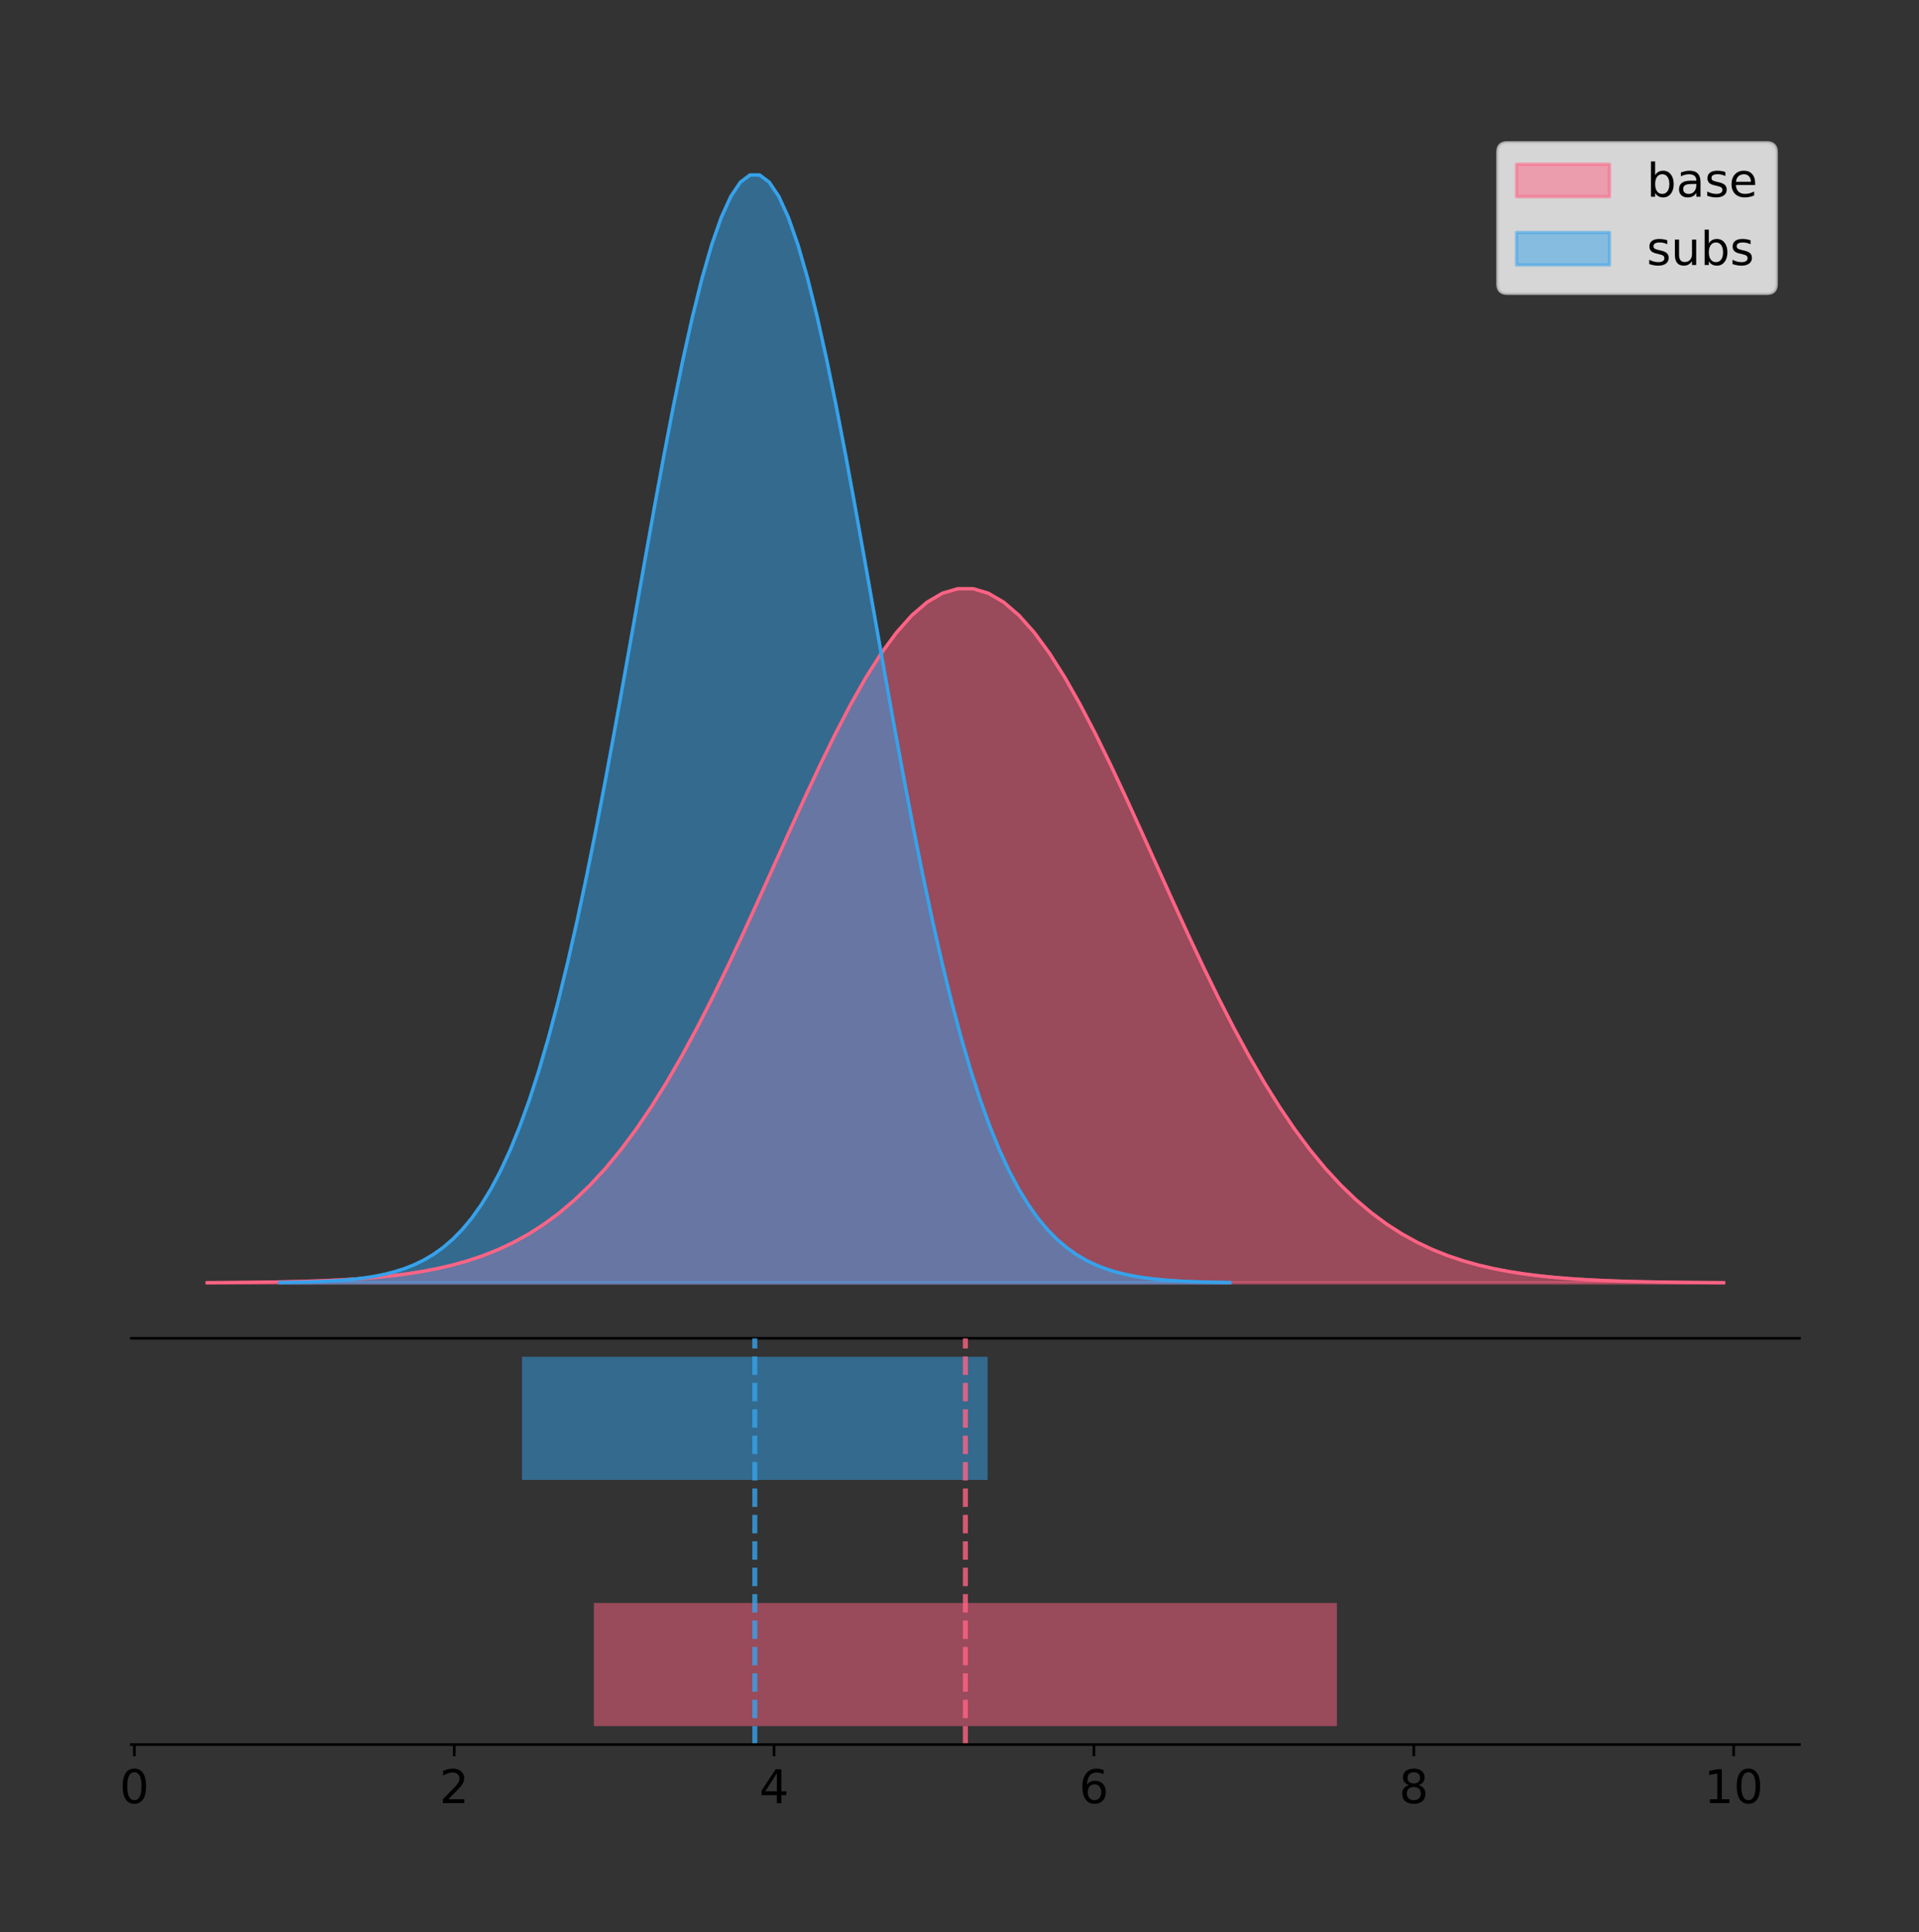 <?xml version="1.0" encoding="utf-8" standalone="no"?>
<!DOCTYPE svg PUBLIC "-//W3C//DTD SVG 1.1//EN"
  "http://www.w3.org/Graphics/SVG/1.1/DTD/svg11.dtd">
<!-- Created with matplotlib (https://matplotlib.org/) -->
<svg height="581.789pt" version="1.1" viewBox="0 0 577.745 581.789" width="577.745pt" xmlns="http://www.w3.org/2000/svg" xmlns:xlink="http://www.w3.org/1999/xlink">
 <rect x="0" y="0" width="577.745" height="581.789" fill="#333333" stroke="none"/>
 <defs>
  <style type="text/css">
*{stroke-linecap:butt;stroke-linejoin:round;}
  </style>
 </defs>
 <g id="figure_1">
  <g id="patch_1">
   <path d="M 0 581.789 
L 577.745 581.789 
L 577.745 0 
L 0 0 
z
" style="fill:none;"/>
  </g>
  <g id="axes_1">
   <g id="patch_2">
    <path d="M 39.545 402.93 
L 541.745 402.93 
L 541.745 36 
L 39.545 36 
z
" style="fill:none;"/>
   </g>
   <g id="PolyCollection_1">
    <defs>
     <path d="M 62.373 -195.538 
L 62.373 -195.608 
L 66.984 -195.635 
L 71.596 -195.67 
L 76.207 -195.718 
L 80.819 -195.781 
L 85.43 -195.864 
L 90.042 -195.972 
L 94.654 -196.113 
L 99.265 -196.294 
L 103.877 -196.526 
L 108.488 -196.821 
L 113.1 -197.193 
L 117.711 -197.659 
L 122.323 -198.238 
L 126.935 -198.954 
L 131.546 -199.831 
L 136.158 -200.899 
L 140.769 -202.188 
L 145.381 -203.733 
L 149.992 -205.572 
L 154.604 -207.743 
L 159.216 -210.287 
L 163.827 -213.246 
L 168.439 -216.661 
L 173.05 -220.569 
L 177.662 -225.008 
L 182.273 -230.008 
L 186.885 -235.594 
L 191.497 -241.782 
L 196.108 -248.579 
L 200.72 -255.979 
L 205.331 -263.963 
L 209.943 -272.497 
L 214.554 -281.533 
L 219.166 -291.003 
L 223.778 -300.827 
L 228.389 -310.907 
L 233.001 -321.128 
L 237.612 -331.365 
L 242.224 -341.48 
L 246.835 -351.328 
L 251.447 -360.758 
L 256.059 -369.619 
L 260.67 -377.76 
L 265.282 -385.042 
L 269.893 -391.331 
L 274.505 -396.512 
L 279.116 -400.488 
L 283.728 -403.182 
L 288.34 -404.543 
L 292.951 -404.543 
L 297.563 -403.182 
L 302.174 -400.488 
L 306.786 -396.512 
L 311.397 -391.331 
L 316.009 -385.042 
L 320.621 -377.76 
L 325.232 -369.619 
L 329.844 -360.758 
L 334.455 -351.328 
L 339.067 -341.48 
L 343.678 -331.365 
L 348.29 -321.128 
L 352.902 -310.907 
L 357.513 -300.827 
L 362.125 -291.003 
L 366.736 -281.533 
L 371.348 -272.497 
L 375.959 -263.963 
L 380.571 -255.979 
L 385.182 -248.579 
L 389.794 -241.782 
L 394.406 -235.594 
L 399.017 -230.008 
L 403.629 -225.008 
L 408.24 -220.569 
L 412.852 -216.661 
L 417.463 -213.246 
L 422.075 -210.287 
L 426.687 -207.743 
L 431.298 -205.572 
L 435.91 -203.733 
L 440.521 -202.188 
L 445.133 -200.899 
L 449.744 -199.831 
L 454.356 -198.954 
L 458.968 -198.238 
L 463.579 -197.659 
L 468.191 -197.193 
L 472.802 -196.821 
L 477.414 -196.526 
L 482.025 -196.294 
L 486.637 -196.113 
L 491.249 -195.972 
L 495.86 -195.864 
L 500.472 -195.781 
L 505.083 -195.718 
L 509.695 -195.67 
L 514.306 -195.635 
L 518.918 -195.608 
L 518.918 -195.538 
L 518.918 -195.538 
L 514.306 -195.538 
L 509.695 -195.538 
L 505.083 -195.538 
L 500.472 -195.538 
L 495.86 -195.538 
L 491.249 -195.538 
L 486.637 -195.538 
L 482.025 -195.538 
L 477.414 -195.538 
L 472.802 -195.538 
L 468.191 -195.538 
L 463.579 -195.538 
L 458.968 -195.538 
L 454.356 -195.538 
L 449.744 -195.538 
L 445.133 -195.538 
L 440.521 -195.538 
L 435.91 -195.538 
L 431.298 -195.538 
L 426.687 -195.538 
L 422.075 -195.538 
L 417.463 -195.538 
L 412.852 -195.538 
L 408.24 -195.538 
L 403.629 -195.538 
L 399.017 -195.538 
L 394.406 -195.538 
L 389.794 -195.538 
L 385.182 -195.538 
L 380.571 -195.538 
L 375.959 -195.538 
L 371.348 -195.538 
L 366.736 -195.538 
L 362.125 -195.538 
L 357.513 -195.538 
L 352.902 -195.538 
L 348.29 -195.538 
L 343.678 -195.538 
L 339.067 -195.538 
L 334.455 -195.538 
L 329.844 -195.538 
L 325.232 -195.538 
L 320.621 -195.538 
L 316.009 -195.538 
L 311.397 -195.538 
L 306.786 -195.538 
L 302.174 -195.538 
L 297.563 -195.538 
L 292.951 -195.538 
L 288.34 -195.538 
L 283.728 -195.538 
L 279.116 -195.538 
L 274.505 -195.538 
L 269.893 -195.538 
L 265.282 -195.538 
L 260.67 -195.538 
L 256.059 -195.538 
L 251.447 -195.538 
L 246.835 -195.538 
L 242.224 -195.538 
L 237.612 -195.538 
L 233.001 -195.538 
L 228.389 -195.538 
L 223.778 -195.538 
L 219.166 -195.538 
L 214.554 -195.538 
L 209.943 -195.538 
L 205.331 -195.538 
L 200.72 -195.538 
L 196.108 -195.538 
L 191.497 -195.538 
L 186.885 -195.538 
L 182.273 -195.538 
L 177.662 -195.538 
L 173.05 -195.538 
L 168.439 -195.538 
L 163.827 -195.538 
L 159.216 -195.538 
L 154.604 -195.538 
L 149.992 -195.538 
L 145.381 -195.538 
L 140.769 -195.538 
L 136.158 -195.538 
L 131.546 -195.538 
L 126.935 -195.538 
L 122.323 -195.538 
L 117.711 -195.538 
L 113.1 -195.538 
L 108.488 -195.538 
L 103.877 -195.538 
L 99.265 -195.538 
L 94.654 -195.538 
L 90.042 -195.538 
L 85.43 -195.538 
L 80.819 -195.538 
L 76.207 -195.538 
L 71.596 -195.538 
L 66.984 -195.538 
L 62.373 -195.538 
z
" id="me866368ce2" style="stroke:#ff6384;stroke-opacity:0.5;"/>
    </defs>
    <g clip-path="url(#pdef567abee)">
     <use style="fill:#ff6384;fill-opacity:0.5;stroke:#ff6384;stroke-opacity:0.5;" x="0" xlink:href="#me866368ce2" y="581.789"/>
    </g>
   </g>
   <g id="PolyCollection_2">
    <defs>
     <path d="M 84.22 -195.538 
L 84.22 -195.65 
L 87.11 -195.692 
L 89.999 -195.749 
L 92.888 -195.825 
L 95.778 -195.925 
L 98.667 -196.058 
L 101.557 -196.23 
L 104.446 -196.455 
L 107.336 -196.744 
L 110.225 -197.115 
L 113.115 -197.585 
L 116.004 -198.179 
L 118.893 -198.923 
L 121.783 -199.848 
L 124.672 -200.99 
L 127.562 -202.39 
L 130.451 -204.093 
L 133.341 -206.151 
L 136.23 -208.617 
L 139.12 -211.552 
L 142.009 -215.017 
L 144.898 -219.078 
L 147.788 -223.801 
L 150.677 -229.25 
L 153.567 -235.488 
L 156.456 -242.572 
L 159.346 -250.552 
L 162.235 -259.468 
L 165.125 -269.344 
L 168.014 -280.192 
L 170.903 -292.002 
L 173.793 -304.744 
L 176.682 -318.365 
L 179.572 -332.786 
L 182.461 -347.901 
L 185.351 -363.58 
L 188.24 -379.667 
L 191.13 -395.98 
L 194.019 -412.318 
L 196.908 -428.462 
L 199.798 -444.18 
L 202.687 -459.23 
L 205.577 -473.372 
L 208.466 -486.366 
L 211.356 -497.987 
L 214.245 -508.025 
L 217.135 -516.294 
L 220.024 -522.64 
L 222.913 -526.94 
L 225.803 -529.111 
L 228.692 -529.111 
L 231.582 -526.94 
L 234.471 -522.64 
L 237.361 -516.294 
L 240.25 -508.025 
L 243.14 -497.987 
L 246.029 -486.366 
L 248.918 -473.372 
L 251.808 -459.23 
L 254.697 -444.18 
L 257.587 -428.462 
L 260.476 -412.318 
L 263.366 -395.98 
L 266.255 -379.667 
L 269.145 -363.58 
L 272.034 -347.901 
L 274.923 -332.786 
L 277.813 -318.365 
L 280.702 -304.744 
L 283.592 -292.002 
L 286.481 -280.192 
L 289.371 -269.344 
L 292.26 -259.468 
L 295.15 -250.552 
L 298.039 -242.572 
L 300.928 -235.488 
L 303.818 -229.25 
L 306.707 -223.801 
L 309.597 -219.078 
L 312.486 -215.017 
L 315.376 -211.552 
L 318.265 -208.617 
L 321.155 -206.151 
L 324.044 -204.093 
L 326.933 -202.39 
L 329.823 -200.99 
L 332.712 -199.848 
L 335.602 -198.923 
L 338.491 -198.179 
L 341.381 -197.585 
L 344.27 -197.115 
L 347.16 -196.744 
L 350.049 -196.455 
L 352.938 -196.23 
L 355.828 -196.058 
L 358.717 -195.925 
L 361.607 -195.825 
L 364.496 -195.749 
L 367.386 -195.692 
L 370.275 -195.65 
L 370.275 -195.538 
L 370.275 -195.538 
L 367.386 -195.538 
L 364.496 -195.538 
L 361.607 -195.538 
L 358.717 -195.538 
L 355.828 -195.538 
L 352.938 -195.538 
L 350.049 -195.538 
L 347.16 -195.538 
L 344.27 -195.538 
L 341.381 -195.538 
L 338.491 -195.538 
L 335.602 -195.538 
L 332.712 -195.538 
L 329.823 -195.538 
L 326.933 -195.538 
L 324.044 -195.538 
L 321.155 -195.538 
L 318.265 -195.538 
L 315.376 -195.538 
L 312.486 -195.538 
L 309.597 -195.538 
L 306.707 -195.538 
L 303.818 -195.538 
L 300.928 -195.538 
L 298.039 -195.538 
L 295.15 -195.538 
L 292.26 -195.538 
L 289.371 -195.538 
L 286.481 -195.538 
L 283.592 -195.538 
L 280.702 -195.538 
L 277.813 -195.538 
L 274.923 -195.538 
L 272.034 -195.538 
L 269.145 -195.538 
L 266.255 -195.538 
L 263.366 -195.538 
L 260.476 -195.538 
L 257.587 -195.538 
L 254.697 -195.538 
L 251.808 -195.538 
L 248.918 -195.538 
L 246.029 -195.538 
L 243.14 -195.538 
L 240.25 -195.538 
L 237.361 -195.538 
L 234.471 -195.538 
L 231.582 -195.538 
L 228.692 -195.538 
L 225.803 -195.538 
L 222.913 -195.538 
L 220.024 -195.538 
L 217.135 -195.538 
L 214.245 -195.538 
L 211.356 -195.538 
L 208.466 -195.538 
L 205.577 -195.538 
L 202.687 -195.538 
L 199.798 -195.538 
L 196.908 -195.538 
L 194.019 -195.538 
L 191.13 -195.538 
L 188.24 -195.538 
L 185.351 -195.538 
L 182.461 -195.538 
L 179.572 -195.538 
L 176.682 -195.538 
L 173.793 -195.538 
L 170.903 -195.538 
L 168.014 -195.538 
L 165.125 -195.538 
L 162.235 -195.538 
L 159.346 -195.538 
L 156.456 -195.538 
L 153.567 -195.538 
L 150.677 -195.538 
L 147.788 -195.538 
L 144.898 -195.538 
L 142.009 -195.538 
L 139.12 -195.538 
L 136.23 -195.538 
L 133.341 -195.538 
L 130.451 -195.538 
L 127.562 -195.538 
L 124.672 -195.538 
L 121.783 -195.538 
L 118.893 -195.538 
L 116.004 -195.538 
L 113.115 -195.538 
L 110.225 -195.538 
L 107.336 -195.538 
L 104.446 -195.538 
L 101.557 -195.538 
L 98.667 -195.538 
L 95.778 -195.538 
L 92.888 -195.538 
L 89.999 -195.538 
L 87.11 -195.538 
L 84.22 -195.538 
z
" id="m98e767920c" style="stroke:#36a2eb;stroke-opacity:0.5;"/>
    </defs>
    <g clip-path="url(#pdef567abee)">
     <use style="fill:#36a2eb;fill-opacity:0.5;stroke:#36a2eb;stroke-opacity:0.5;" x="0" xlink:href="#m98e767920c" y="581.789"/>
    </g>
   </g>
   <g id="line2d_1">
    <path clip-path="url(#pdef567abee)" d="M 62.373 386.181 
L 66.984 386.155 
L 71.596 386.119 
L 76.207 386.072 
L 80.819 386.009 
L 85.43 385.926 
L 90.042 385.817 
L 94.654 385.677 
L 99.265 385.496 
L 103.877 385.263 
L 108.488 384.969 
L 113.1 384.597 
L 117.711 384.131 
L 122.323 383.551 
L 126.935 382.835 
L 131.546 381.958 
L 136.158 380.891 
L 140.769 379.602 
L 145.381 378.057 
L 149.992 376.218 
L 154.604 374.047 
L 159.216 371.502 
L 163.827 368.543 
L 168.439 365.129 
L 173.05 361.22 
L 177.662 356.781 
L 182.273 351.781 
L 186.885 346.195 
L 191.497 340.007 
L 196.108 333.21 
L 200.72 325.81 
L 205.331 317.827 
L 209.943 309.292 
L 214.554 300.257 
L 219.166 290.786 
L 223.778 280.962 
L 228.389 270.883 
L 233.001 260.662 
L 237.612 250.425 
L 242.224 240.309 
L 246.835 230.461 
L 251.447 221.031 
L 256.059 212.171 
L 260.67 204.029 
L 265.282 196.748 
L 269.893 190.459 
L 274.505 185.277 
L 279.116 181.301 
L 283.728 178.607 
L 288.34 177.247 
L 292.951 177.247 
L 297.563 178.607 
L 302.174 181.301 
L 306.786 185.277 
L 311.397 190.459 
L 316.009 196.748 
L 320.621 204.029 
L 325.232 212.171 
L 329.844 221.031 
L 334.455 230.461 
L 339.067 240.309 
L 343.678 250.425 
L 348.29 260.662 
L 352.902 270.883 
L 357.513 280.962 
L 362.125 290.786 
L 366.736 300.257 
L 371.348 309.292 
L 375.959 317.827 
L 380.571 325.81 
L 385.182 333.21 
L 389.794 340.007 
L 394.406 346.195 
L 399.017 351.781 
L 403.629 356.781 
L 408.24 361.22 
L 412.852 365.129 
L 417.463 368.543 
L 422.075 371.502 
L 426.687 374.047 
L 431.298 376.218 
L 435.91 378.057 
L 440.521 379.602 
L 445.133 380.891 
L 449.744 381.958 
L 454.356 382.835 
L 458.968 383.551 
L 463.579 384.131 
L 468.191 384.597 
L 472.802 384.969 
L 477.414 385.263 
L 482.025 385.496 
L 486.637 385.677 
L 491.249 385.817 
L 495.86 385.926 
L 500.472 386.009 
L 505.083 386.072 
L 509.695 386.119 
L 514.306 386.155 
L 518.918 386.181 
" style="fill:none;stroke:#ff6384;stroke-linecap:square;"/>
   </g>
   <g id="line2d_2">
    <path clip-path="url(#pdef567abee)" d="M 84.22 386.139 
L 87.11 386.097 
L 89.999 386.04 
L 92.888 385.965 
L 95.778 385.864 
L 98.667 385.732 
L 101.557 385.559 
L 104.446 385.334 
L 107.336 385.045 
L 110.225 384.675 
L 113.115 384.204 
L 116.004 383.61 
L 118.893 382.867 
L 121.783 381.941 
L 124.672 380.799 
L 127.562 379.399 
L 130.451 377.696 
L 133.341 375.639 
L 136.23 373.172 
L 139.12 370.238 
L 142.009 366.772 
L 144.898 362.711 
L 147.788 357.989 
L 150.677 352.539 
L 153.567 346.301 
L 156.456 339.217 
L 159.346 331.237 
L 162.235 322.322 
L 165.125 312.445 
L 168.014 301.597 
L 170.903 289.787 
L 173.793 277.045 
L 176.682 263.424 
L 179.572 249.004 
L 182.461 233.888 
L 185.351 218.209 
L 188.24 202.123 
L 191.13 185.809 
L 194.019 169.471 
L 196.908 153.327 
L 199.798 137.61 
L 202.687 122.559 
L 205.577 108.418 
L 208.466 95.423 
L 211.356 83.803 
L 214.245 73.765 
L 217.135 65.495 
L 220.024 59.15 
L 222.913 54.85 
L 225.803 52.679 
L 228.692 52.679 
L 231.582 54.85 
L 234.471 59.15 
L 237.361 65.495 
L 240.25 73.765 
L 243.14 83.803 
L 246.029 95.423 
L 248.918 108.418 
L 251.808 122.559 
L 254.697 137.61 
L 257.587 153.327 
L 260.476 169.471 
L 263.366 185.809 
L 266.255 202.123 
L 269.145 218.209 
L 272.034 233.888 
L 274.923 249.004 
L 277.813 263.424 
L 280.702 277.045 
L 283.592 289.787 
L 286.481 301.597 
L 289.371 312.445 
L 292.26 322.322 
L 295.15 331.237 
L 298.039 339.217 
L 300.928 346.301 
L 303.818 352.539 
L 306.707 357.989 
L 309.597 362.711 
L 312.486 366.772 
L 315.376 370.238 
L 318.265 373.172 
L 321.155 375.639 
L 324.044 377.696 
L 326.933 379.399 
L 329.823 380.799 
L 332.712 381.941 
L 335.602 382.867 
L 338.491 383.61 
L 341.381 384.204 
L 344.27 384.675 
L 347.16 385.045 
L 350.049 385.334 
L 352.938 385.559 
L 355.828 385.732 
L 358.717 385.864 
L 361.607 385.965 
L 364.496 386.04 
L 367.386 386.097 
L 370.275 386.139 
" style="fill:none;stroke:#36a2eb;stroke-linecap:square;"/>
   </g>
   <g id="patch_3">
    <path d="M 39.545 402.93 
L 541.745 402.93 
" style="fill:none;stroke:#000000;stroke-linecap:square;stroke-linejoin:miter;stroke-width:0.8;"/>
   </g>
   <g id="legend_1">
    <g id="patch_4">
     <path d="M 453.771 88.299 
L 531.945 88.299 
Q 534.745 88.299 534.745 85.499 
L 534.745 45.8 
Q 534.745 43 531.945 43 
L 453.771 43 
Q 450.971 43 450.971 45.8 
L 450.971 85.499 
Q 450.971 88.299 453.771 88.299 
z
" style="fill:#ffffff;opacity:0.8;stroke:#cccccc;stroke-linejoin:miter;"/>
    </g>
    <g id="patch_5">
     <path d="M 456.571 59.238 
L 484.571 59.238 
L 484.571 49.438 
L 456.571 49.438 
z
" style="fill:#ff6384;opacity:0.5;stroke:#ff6384;stroke-linejoin:miter;"/>
    </g>
    <g id="text_1">
     <!-- base -->
     <defs>
      <path d="M 48.688 27.297 
Q 48.688 37.203 44.609 42.844 
Q 40.531 48.484 33.406 48.484 
Q 26.266 48.484 22.188 42.844 
Q 18.109 37.203 18.109 27.297 
Q 18.109 17.391 22.188 11.75 
Q 26.266 6.109 33.406 6.109 
Q 40.531 6.109 44.609 11.75 
Q 48.688 17.391 48.688 27.297 
z
M 18.109 46.391 
Q 20.953 51.266 25.266 53.625 
Q 29.594 56 35.594 56 
Q 45.562 56 51.781 48.094 
Q 58.016 40.188 58.016 27.297 
Q 58.016 14.406 51.781 6.484 
Q 45.562 -1.422 35.594 -1.422 
Q 29.594 -1.422 25.266 0.953 
Q 20.953 3.328 18.109 8.203 
L 18.109 0 
L 9.078 0 
L 9.078 75.984 
L 18.109 75.984 
z
" id="DejaVuSans-98"/>
      <path d="M 34.281 27.484 
Q 23.391 27.484 19.188 25 
Q 14.984 22.516 14.984 16.5 
Q 14.984 11.719 18.141 8.906 
Q 21.297 6.109 26.703 6.109 
Q 34.188 6.109 38.703 11.406 
Q 43.219 16.703 43.219 25.484 
L 43.219 27.484 
z
M 52.203 31.203 
L 52.203 0 
L 43.219 0 
L 43.219 8.297 
Q 40.141 3.328 35.547 0.953 
Q 30.953 -1.422 24.312 -1.422 
Q 15.922 -1.422 10.953 3.297 
Q 6 8.016 6 15.922 
Q 6 25.141 12.172 29.828 
Q 18.359 34.516 30.609 34.516 
L 43.219 34.516 
L 43.219 35.406 
Q 43.219 41.609 39.141 45 
Q 35.062 48.391 27.688 48.391 
Q 23 48.391 18.547 47.266 
Q 14.109 46.141 10.016 43.891 
L 10.016 52.203 
Q 14.938 54.109 19.578 55.047 
Q 24.219 56 28.609 56 
Q 40.484 56 46.344 49.844 
Q 52.203 43.703 52.203 31.203 
z
" id="DejaVuSans-97"/>
      <path d="M 44.281 53.078 
L 44.281 44.578 
Q 40.484 46.531 36.375 47.5 
Q 32.281 48.484 27.875 48.484 
Q 21.188 48.484 17.844 46.438 
Q 14.5 44.391 14.5 40.281 
Q 14.5 37.156 16.891 35.375 
Q 19.281 33.594 26.516 31.984 
L 29.594 31.297 
Q 39.156 29.25 43.188 25.516 
Q 47.219 21.781 47.219 15.094 
Q 47.219 7.469 41.188 3.016 
Q 35.156 -1.422 24.609 -1.422 
Q 20.219 -1.422 15.453 -0.562 
Q 10.688 0.297 5.422 2 
L 5.422 11.281 
Q 10.406 8.688 15.234 7.391 
Q 20.062 6.109 24.812 6.109 
Q 31.156 6.109 34.562 8.281 
Q 37.984 10.453 37.984 14.406 
Q 37.984 18.062 35.516 20.016 
Q 33.062 21.969 24.703 23.781 
L 21.578 24.516 
Q 13.234 26.266 9.516 29.906 
Q 5.812 33.547 5.812 39.891 
Q 5.812 47.609 11.281 51.797 
Q 16.75 56 26.812 56 
Q 31.781 56 36.172 55.266 
Q 40.578 54.547 44.281 53.078 
z
" id="DejaVuSans-115"/>
      <path d="M 56.203 29.594 
L 56.203 25.203 
L 14.891 25.203 
Q 15.484 15.922 20.484 11.062 
Q 25.484 6.203 34.422 6.203 
Q 39.594 6.203 44.453 7.469 
Q 49.312 8.734 54.109 11.281 
L 54.109 2.781 
Q 49.266 0.734 44.188 -0.344 
Q 39.109 -1.422 33.891 -1.422 
Q 20.797 -1.422 13.156 6.188 
Q 5.516 13.812 5.516 26.812 
Q 5.516 40.234 12.766 48.109 
Q 20.016 56 32.328 56 
Q 43.359 56 49.781 48.891 
Q 56.203 41.797 56.203 29.594 
z
M 47.219 32.234 
Q 47.125 39.594 43.094 43.984 
Q 39.062 48.391 32.422 48.391 
Q 24.906 48.391 20.391 44.141 
Q 15.875 39.891 15.188 32.172 
z
" id="DejaVuSans-101"/>
     </defs>
     <g transform="translate(495.771 59.238)scale(0.14 -0.14)">
      <use xlink:href="#DejaVuSans-98"/>
      <use x="63.477" xlink:href="#DejaVuSans-97"/>
      <use x="124.756" xlink:href="#DejaVuSans-115"/>
      <use x="176.855" xlink:href="#DejaVuSans-101"/>
     </g>
    </g>
    <g id="patch_6">
     <path d="M 456.571 79.787 
L 484.571 79.787 
L 484.571 69.987 
L 456.571 69.987 
z
" style="fill:#36a2eb;opacity:0.5;stroke:#36a2eb;stroke-linejoin:miter;"/>
    </g>
    <g id="text_2">
     <!-- subs -->
     <defs>
      <path d="M 8.5 21.578 
L 8.5 54.688 
L 17.484 54.688 
L 17.484 21.922 
Q 17.484 14.156 20.5 10.266 
Q 23.531 6.391 29.594 6.391 
Q 36.859 6.391 41.078 11.031 
Q 45.312 15.672 45.312 23.688 
L 45.312 54.688 
L 54.297 54.688 
L 54.297 0 
L 45.312 0 
L 45.312 8.406 
Q 42.047 3.422 37.719 1 
Q 33.406 -1.422 27.688 -1.422 
Q 18.266 -1.422 13.375 4.438 
Q 8.5 10.297 8.5 21.578 
z
M 31.109 56 
z
" id="DejaVuSans-117"/>
     </defs>
     <g transform="translate(495.771 79.787)scale(0.14 -0.14)">
      <use xlink:href="#DejaVuSans-115"/>
      <use x="52.1" xlink:href="#DejaVuSans-117"/>
      <use x="115.479" xlink:href="#DejaVuSans-98"/>
      <use x="178.955" xlink:href="#DejaVuSans-115"/>
     </g>
    </g>
   </g>
  </g>
  <g id="axes_2">
   <g id="patch_7">
    <path d="M 39.545 525.24 
L 541.745 525.24 
L 541.745 402.93 
L 39.545 402.93 
z
" style="fill:none;"/>
   </g>
   <g id="patch_8">
    <path clip-path="url(#p73327d94bc)" d="M 178.792 519.68 
L 402.499 519.68 
L 402.499 482.617 
L 178.792 482.617 
z
" style="fill:#ff6384;opacity:0.5;"/>
   </g>
   <g id="patch_9">
    <path clip-path="url(#p73327d94bc)" d="M 157.164 445.553 
L 297.331 445.553 
L 297.331 408.49 
L 157.164 408.49 
z
" style="fill:#36a2eb;opacity:0.5;"/>
   </g>
   <g id="matplotlib.axis_1">
    <g id="xtick_1">
     <g id="line2d_3">
      <defs>
       <path d="M 0 0 
L 0 3.5 
" id="md34b05473f" style="stroke:#000000;stroke-width:0.8;"/>
      </defs>
      <g>
       <use style="stroke:#000000;stroke-width:0.8;" x="40.454" xlink:href="#md34b05473f" y="525.24"/>
      </g>
     </g>
     <g id="text_3">
      <!-- 0 -->
      <defs>
       <path d="M 31.781 66.406 
Q 24.172 66.406 20.328 58.906 
Q 16.5 51.422 16.5 36.375 
Q 16.5 21.391 20.328 13.891 
Q 24.172 6.391 31.781 6.391 
Q 39.453 6.391 43.281 13.891 
Q 47.125 21.391 47.125 36.375 
Q 47.125 51.422 43.281 58.906 
Q 39.453 66.406 31.781 66.406 
z
M 31.781 74.219 
Q 44.047 74.219 50.516 64.516 
Q 56.984 54.828 56.984 36.375 
Q 56.984 17.969 50.516 8.266 
Q 44.047 -1.422 31.781 -1.422 
Q 19.531 -1.422 13.062 8.266 
Q 6.594 17.969 6.594 36.375 
Q 6.594 54.828 13.062 64.516 
Q 19.531 74.219 31.781 74.219 
z
" id="DejaVuSans-48"/>
      </defs>
      <g transform="translate(36 542.878)scale(0.14 -0.14)">
       <use xlink:href="#DejaVuSans-48"/>
      </g>
     </g>
    </g>
    <g id="xtick_2">
     <g id="line2d_4">
      <g>
       <use style="stroke:#000000;stroke-width:0.8;" x="136.752" xlink:href="#md34b05473f" y="525.24"/>
      </g>
     </g>
     <g id="text_4">
      <!-- 2 -->
      <defs>
       <path d="M 19.188 8.297 
L 53.609 8.297 
L 53.609 0 
L 7.328 0 
L 7.328 8.297 
Q 12.938 14.109 22.625 23.891 
Q 32.328 33.688 34.812 36.531 
Q 39.547 41.844 41.422 45.531 
Q 43.312 49.219 43.312 52.781 
Q 43.312 58.594 39.234 62.25 
Q 35.156 65.922 28.609 65.922 
Q 23.969 65.922 18.812 64.312 
Q 13.672 62.703 7.812 59.422 
L 7.812 69.391 
Q 13.766 71.781 18.938 73 
Q 24.125 74.219 28.422 74.219 
Q 39.75 74.219 46.484 68.547 
Q 53.219 62.891 53.219 53.422 
Q 53.219 48.922 51.531 44.891 
Q 49.859 40.875 45.406 35.406 
Q 44.188 33.984 37.641 27.219 
Q 31.109 20.453 19.188 8.297 
z
" id="DejaVuSans-50"/>
      </defs>
      <g transform="translate(132.298 542.878)scale(0.14 -0.14)">
       <use xlink:href="#DejaVuSans-50"/>
      </g>
     </g>
    </g>
    <g id="xtick_3">
     <g id="line2d_5">
      <g>
       <use style="stroke:#000000;stroke-width:0.8;" x="233.05" xlink:href="#md34b05473f" y="525.24"/>
      </g>
     </g>
     <g id="text_5">
      <!-- 4 -->
      <defs>
       <path d="M 37.797 64.312 
L 12.891 25.391 
L 37.797 25.391 
z
M 35.203 72.906 
L 47.609 72.906 
L 47.609 25.391 
L 58.016 25.391 
L 58.016 17.188 
L 47.609 17.188 
L 47.609 0 
L 37.797 0 
L 37.797 17.188 
L 4.891 17.188 
L 4.891 26.703 
z
" id="DejaVuSans-52"/>
      </defs>
      <g transform="translate(228.596 542.878)scale(0.14 -0.14)">
       <use xlink:href="#DejaVuSans-52"/>
      </g>
     </g>
    </g>
    <g id="xtick_4">
     <g id="line2d_6">
      <g>
       <use style="stroke:#000000;stroke-width:0.8;" x="329.347" xlink:href="#md34b05473f" y="525.24"/>
      </g>
     </g>
     <g id="text_6">
      <!-- 6 -->
      <defs>
       <path d="M 33.016 40.375 
Q 26.375 40.375 22.484 35.828 
Q 18.609 31.297 18.609 23.391 
Q 18.609 15.531 22.484 10.953 
Q 26.375 6.391 33.016 6.391 
Q 39.656 6.391 43.531 10.953 
Q 47.406 15.531 47.406 23.391 
Q 47.406 31.297 43.531 35.828 
Q 39.656 40.375 33.016 40.375 
z
M 52.594 71.297 
L 52.594 62.312 
Q 48.875 64.062 45.094 64.984 
Q 41.312 65.922 37.594 65.922 
Q 27.828 65.922 22.672 59.328 
Q 17.531 52.734 16.797 39.406 
Q 19.672 43.656 24.016 45.922 
Q 28.375 48.188 33.594 48.188 
Q 44.578 48.188 50.953 41.516 
Q 57.328 34.859 57.328 23.391 
Q 57.328 12.156 50.688 5.359 
Q 44.047 -1.422 33.016 -1.422 
Q 20.359 -1.422 13.672 8.266 
Q 6.984 17.969 6.984 36.375 
Q 6.984 53.656 15.188 63.938 
Q 23.391 74.219 37.203 74.219 
Q 40.922 74.219 44.703 73.484 
Q 48.484 72.75 52.594 71.297 
z
" id="DejaVuSans-54"/>
      </defs>
      <g transform="translate(324.894 542.878)scale(0.14 -0.14)">
       <use xlink:href="#DejaVuSans-54"/>
      </g>
     </g>
    </g>
    <g id="xtick_5">
     <g id="line2d_7">
      <g>
       <use style="stroke:#000000;stroke-width:0.8;" x="425.645" xlink:href="#md34b05473f" y="525.24"/>
      </g>
     </g>
     <g id="text_7">
      <!-- 8 -->
      <defs>
       <path d="M 31.781 34.625 
Q 24.75 34.625 20.719 30.859 
Q 16.703 27.094 16.703 20.516 
Q 16.703 13.922 20.719 10.156 
Q 24.75 6.391 31.781 6.391 
Q 38.812 6.391 42.859 10.172 
Q 46.922 13.969 46.922 20.516 
Q 46.922 27.094 42.891 30.859 
Q 38.875 34.625 31.781 34.625 
z
M 21.922 38.812 
Q 15.578 40.375 12.031 44.719 
Q 8.5 49.078 8.5 55.328 
Q 8.5 64.062 14.719 69.141 
Q 20.953 74.219 31.781 74.219 
Q 42.672 74.219 48.875 69.141 
Q 55.078 64.062 55.078 55.328 
Q 55.078 49.078 51.531 44.719 
Q 48 40.375 41.703 38.812 
Q 48.828 37.156 52.797 32.312 
Q 56.781 27.484 56.781 20.516 
Q 56.781 9.906 50.312 4.234 
Q 43.844 -1.422 31.781 -1.422 
Q 19.734 -1.422 13.25 4.234 
Q 6.781 9.906 6.781 20.516 
Q 6.781 27.484 10.781 32.312 
Q 14.797 37.156 21.922 38.812 
z
M 18.312 54.391 
Q 18.312 48.734 21.844 45.562 
Q 25.391 42.391 31.781 42.391 
Q 38.141 42.391 41.719 45.562 
Q 45.312 48.734 45.312 54.391 
Q 45.312 60.062 41.719 63.234 
Q 38.141 66.406 31.781 66.406 
Q 25.391 66.406 21.844 63.234 
Q 18.312 60.062 18.312 54.391 
z
" id="DejaVuSans-56"/>
      </defs>
      <g transform="translate(421.192 542.878)scale(0.14 -0.14)">
       <use xlink:href="#DejaVuSans-56"/>
      </g>
     </g>
    </g>
    <g id="xtick_6">
     <g id="line2d_8">
      <g>
       <use style="stroke:#000000;stroke-width:0.8;" x="521.943" xlink:href="#md34b05473f" y="525.24"/>
      </g>
     </g>
     <g id="text_8">
      <!-- 10 -->
      <defs>
       <path d="M 12.406 8.297 
L 28.516 8.297 
L 28.516 63.922 
L 10.984 60.406 
L 10.984 69.391 
L 28.422 72.906 
L 38.281 72.906 
L 38.281 8.297 
L 54.391 8.297 
L 54.391 0 
L 12.406 0 
z
" id="DejaVuSans-49"/>
      </defs>
      <g transform="translate(513.036 542.878)scale(0.14 -0.14)">
       <use xlink:href="#DejaVuSans-49"/>
       <use x="63.623" xlink:href="#DejaVuSans-48"/>
      </g>
     </g>
    </g>
   </g>
   <g id="line2d_9">
    <path clip-path="url(#p73327d94bc)" d="M 290.645 525.24 
L 290.645 402.93 
" style="fill:none;stroke:#ff6384;stroke-dasharray:5.55,2.4;stroke-dashoffset:0;stroke-opacity:0.8;stroke-width:1.5;"/>
   </g>
   <g id="line2d_10">
    <path clip-path="url(#p73327d94bc)" d="M 227.248 525.24 
L 227.248 402.93 
" style="fill:none;stroke:#36a2eb;stroke-dasharray:5.55,2.4;stroke-dashoffset:0;stroke-opacity:0.8;stroke-width:1.5;"/>
   </g>
   <g id="patch_10">
    <path d="M 39.545 525.24 
L 541.745 525.24 
" style="fill:none;stroke:#000000;stroke-linecap:square;stroke-linejoin:miter;stroke-width:0.8;"/>
   </g>
  </g>
 </g>
 <defs>
  <clipPath id="pdef567abee">
   <rect height="366.93" width="502.2" x="39.545" y="36"/>
  </clipPath>
  <clipPath id="p73327d94bc">
   <rect height="122.31" width="502.2" x="39.545" y="402.93"/>
  </clipPath>
 </defs>
</svg>

